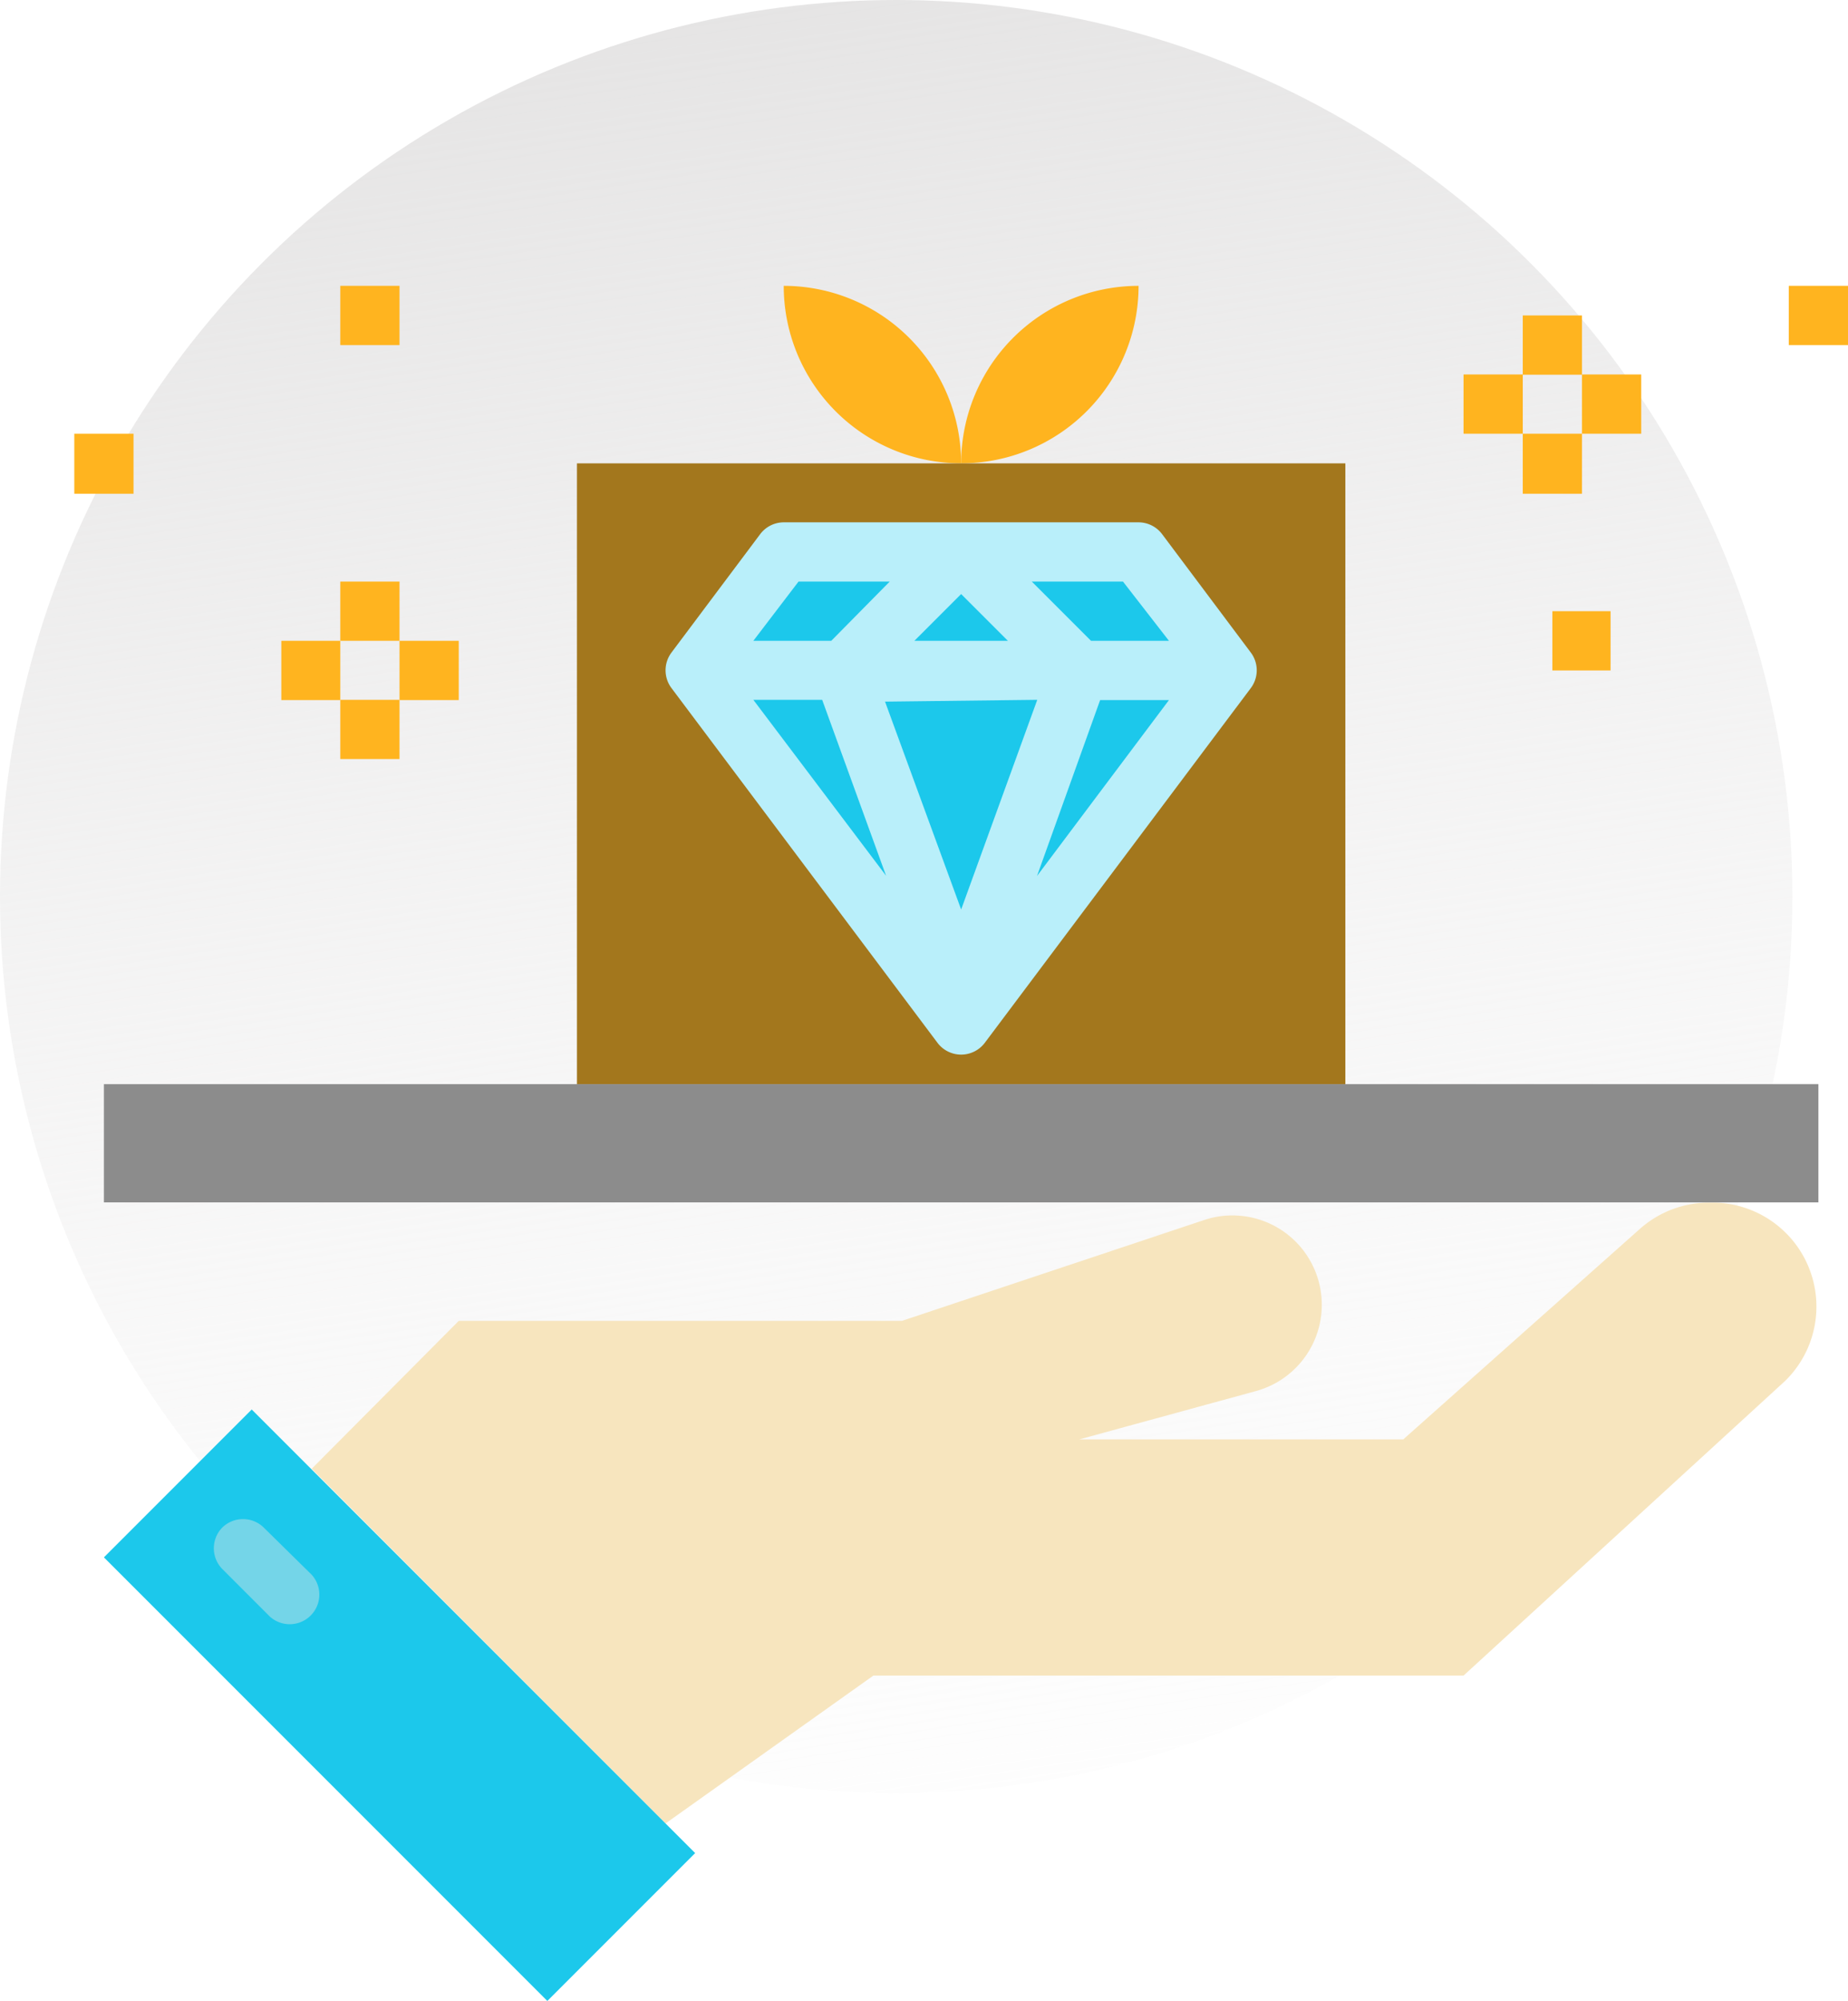 <svg xmlns="http://www.w3.org/2000/svg" xmlns:xlink="http://www.w3.org/1999/xlink" viewBox="0 0 71.14 77"><defs><style>.cls-1{fill:url(#linear-gradient);}.cls-2{fill:#ffb41f;}.cls-3{fill:#a3771d;}.cls-4{fill:#1cc8eb;}.cls-5{fill:#b9effa;}.cls-6{fill:#f7e5be;}.cls-7{fill:#8c8c8c;}.cls-8{fill:#74d5e8;}</style><linearGradient id="linear-gradient" x1="46.52" y1="115.05" x2="28.98" y2="-2.48" gradientUnits="userSpaceOnUse"><stop offset="0.29" stop-color="#f6f6f6" stop-opacity="0"/><stop offset="1" stop-color="#e4e3e3"/></linearGradient></defs><title>Asset 3</title><g id="Layer_2" data-name="Layer 2"><g id="Layer_1-2" data-name="Layer 1"><circle class="cls-1" cx="34.5" cy="34.5" r="34.5"/><path class="cls-2" d="M30.17,11A6.83,6.83,0,0,0,37,17.83,6.83,6.83,0,0,0,30.17,11Z"/><path class="cls-2" d="M43.83,11A6.83,6.83,0,0,0,37,17.83,6.83,6.83,0,0,0,43.83,11Z"/><path class="cls-3" d="M51.79,17.83H22.21v23.9H51.79Z"/><path class="cls-4" d="M37,38.31,32.45,25.79H26.76L37,39.45,47.24,25.79H41.55Z"/><path class="cls-4" d="M37,21.24l4.55,4.55h5.69l-3.41-4.55Z"/><path class="cls-4" d="M37,21.24H30.17l-3.41,4.55h5.69Z"/><path class="cls-4" d="M37,25.79h4.55L37,21.24l-4.55,4.55Z"/><path class="cls-4" d="M32.45,25.79,37,38.31l4.55-12.52Z"/><path class="cls-5" d="M48.15,25.11l-3.41-4.55a1.14,1.14,0,0,0-.91-.46H30.17a1.14,1.14,0,0,0-.91.46l-3.41,4.55a1.14,1.14,0,0,0,0,1.37L36.09,40.13a1.14,1.14,0,0,0,1.82,0L48.15,26.48A1.14,1.14,0,0,0,48.15,25.11ZM45,24.66H42l-2.28-2.28h3.51ZM31.65,26.93l2.46,6.77L29,26.93Zm8.28,0L37,35l-2.93-8ZM35.2,24.66l1.8-1.8,1.8,1.8Zm7.15,2.28H45l-5.08,6.77ZM30.74,22.38h3.51L32,24.66H29Z"/><path class="cls-6" d="M66,46.28h-.24a4,4,0,0,0-2.62,1l-9.12,8.11H41.55l6.8-1.86a3.44,3.44,0,1,0-2-6.58L34.72,50.83H17.66L12,56.52,25.62,70.17l8-5.69H56.34L68.72,53.14A4,4,0,0,0,66,46.28Z"/><path class="cls-7" d="M22.21,41.72H4v4.55H70V41.72Z"/><path class="cls-2" d="M56.34,14.41h2.28v2.28H56.34Z"/><path class="cls-2" d="M58.62,12.14H60.9v2.28H58.62Z"/><path class="cls-2" d="M60.9,14.41h2.28v2.28H60.9Z"/><path class="cls-2" d="M58.62,16.69H60.9V19H58.62Z"/><path class="cls-2" d="M68.86,11h2.28v2.28H68.86Z"/><path class="cls-2" d="M59.76,23.52H62v2.28H59.76Z"/><path class="cls-2" d="M13.1,22.38h2.28v2.28H13.1Z"/><path class="cls-2" d="M13.1,26.93h2.28v2.28H13.1Z"/><path class="cls-2" d="M15.38,24.66h2.28v2.28H15.38Z"/><path class="cls-2" d="M10.83,24.66H13.1v2.28H10.83Z"/><path class="cls-2" d="M2.86,16.69H5.14V19H2.86Z"/><path class="cls-2" d="M13.1,11h2.28v2.28H13.1Z"/><path class="cls-4" d="M25.62,70.17,9.69,54.24,4,59.93,21.07,77l5.69-5.69Z"/><path class="cls-8" d="M8.55,58.79a1.14,1.14,0,0,1,1.61,0L12,60.6a1.14,1.14,0,0,1-1.61,1.61l-1.8-1.8A1.14,1.14,0,0,1,8.55,58.79Z"/></g></g></svg>